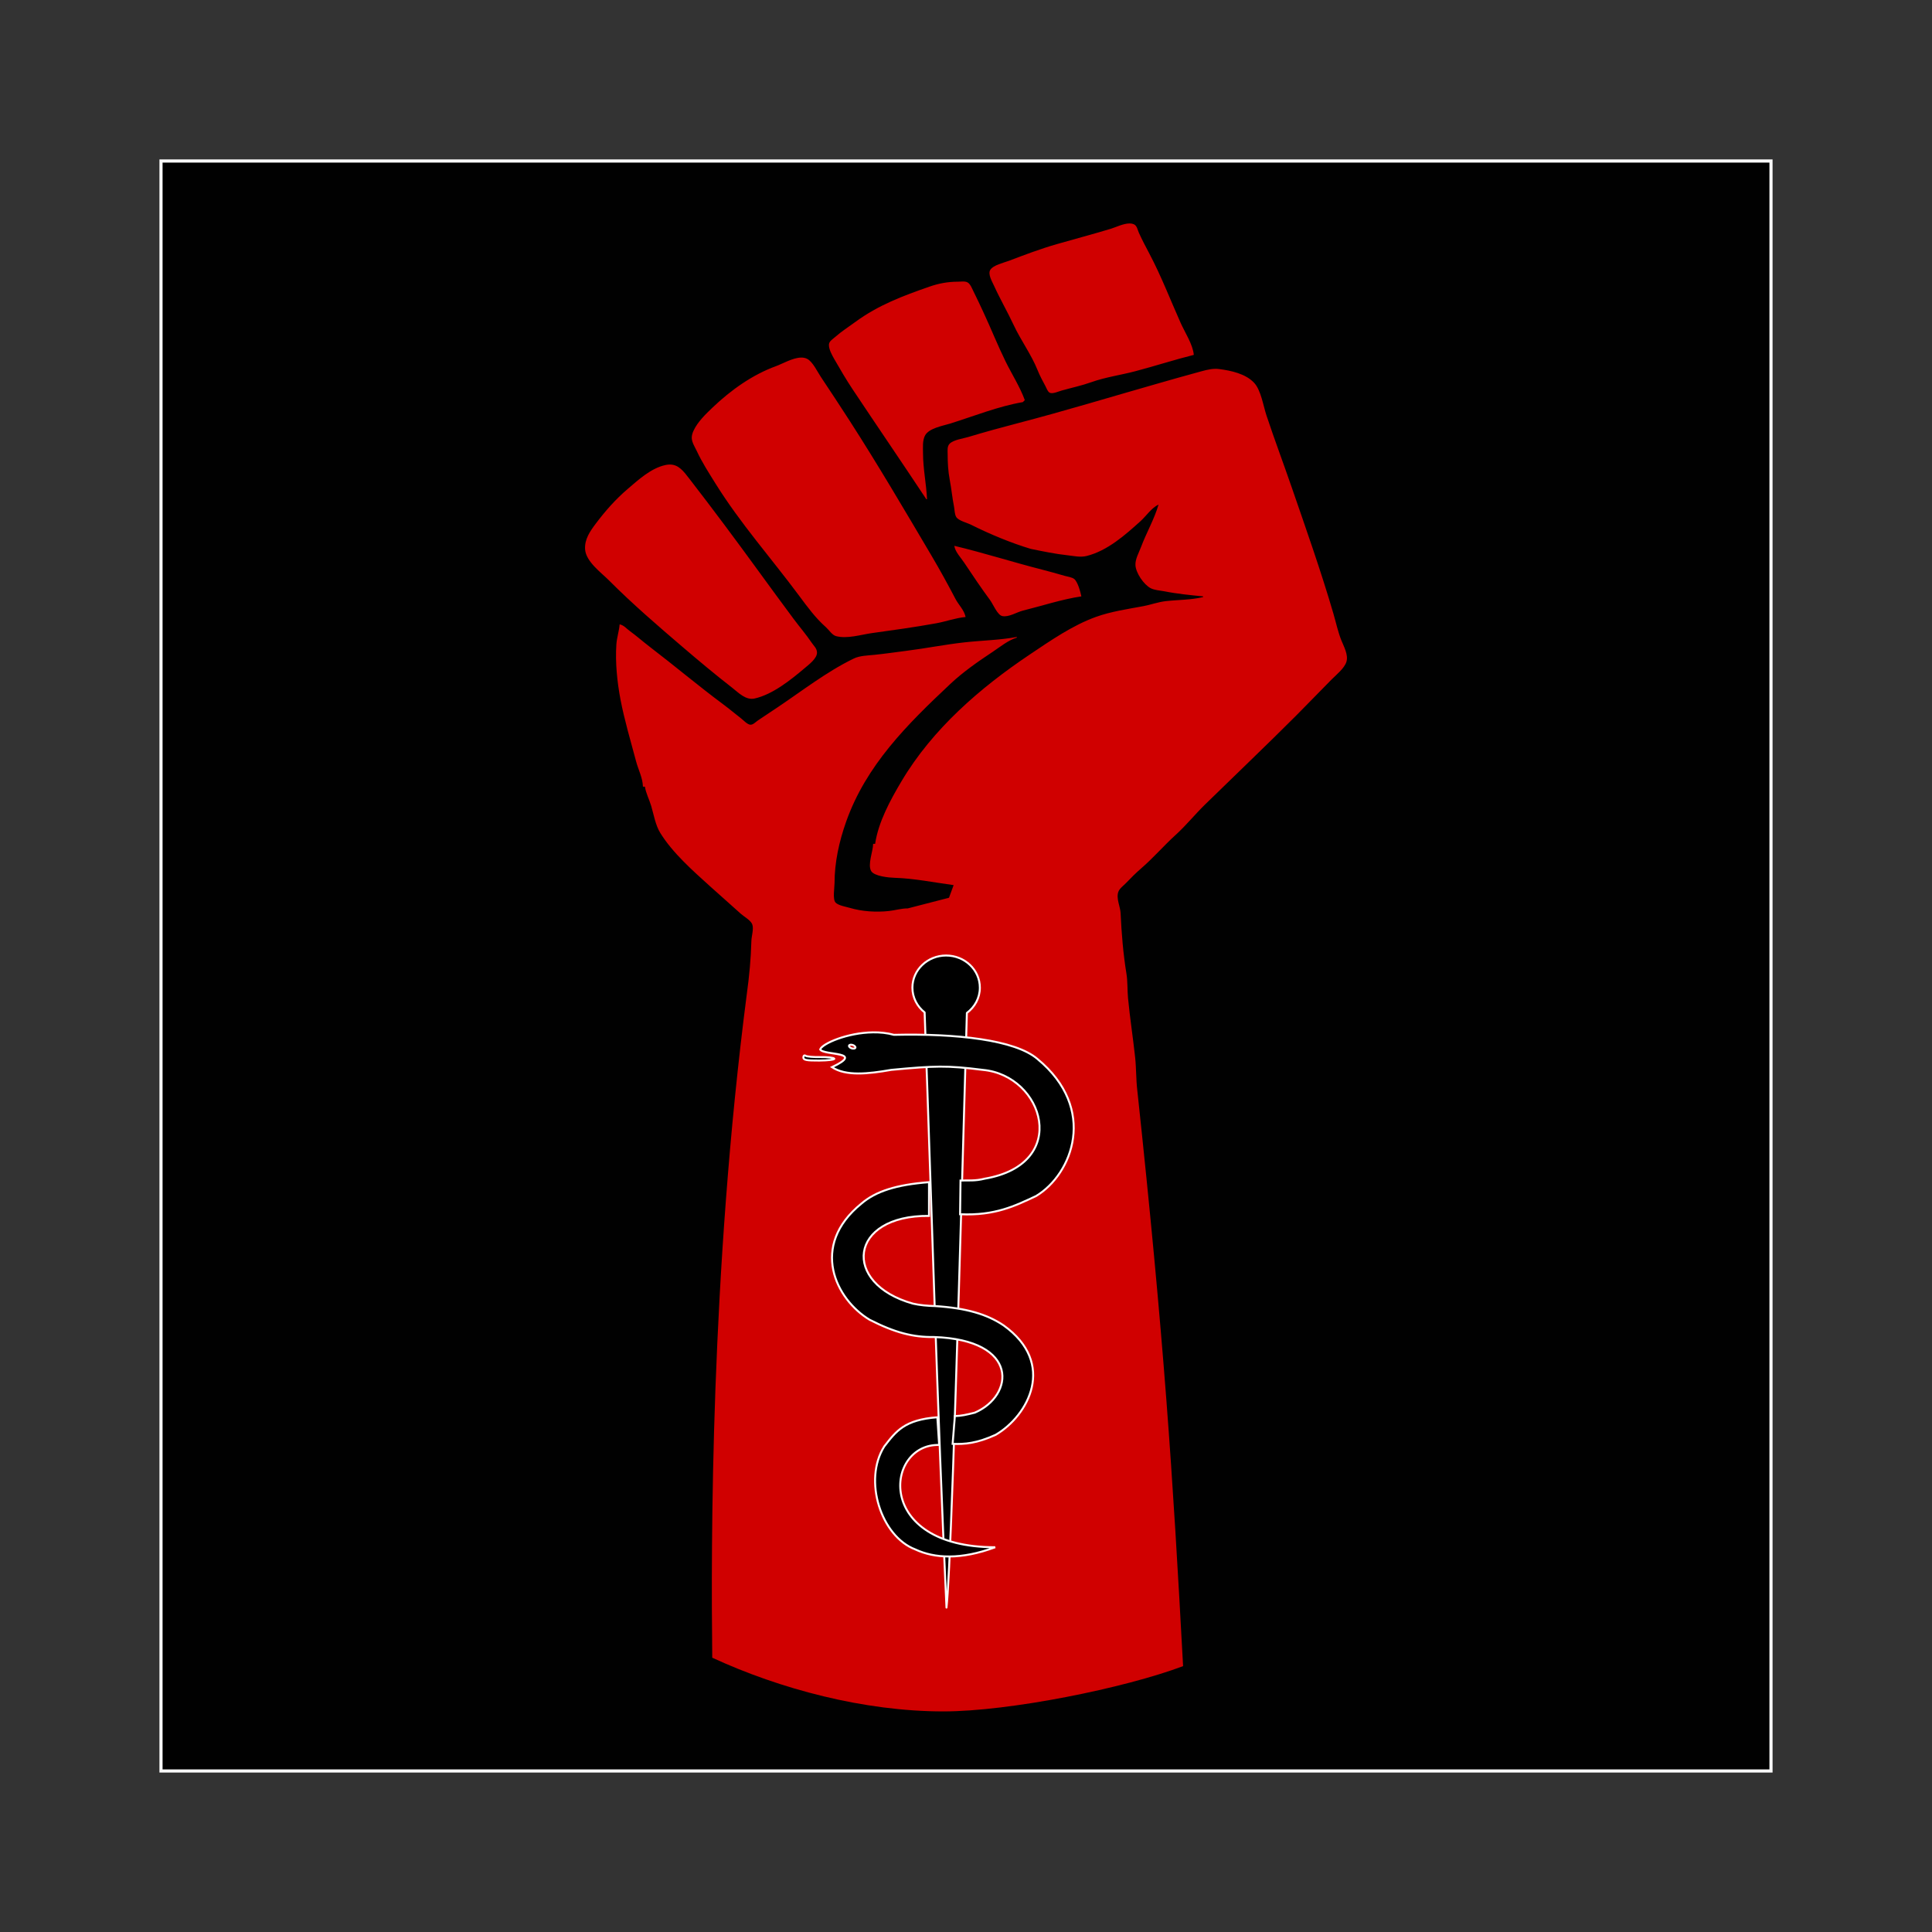 <svg:svg xmlns:dc="http://purl.org/dc/elements/1.1/" xmlns:ns2="http://creativecommons.org/ns#" xmlns:rdf="http://www.w3.org/1999/02/22-rdf-syntax-ns#" xmlns:svg="http://www.w3.org/2000/svg" height="2903.988" id="svg2" version="1.1" viewBox="-781.168 -237.912 2903.988 2903.988" width="2903.988">
  <svg:rect x="-781.168" y="-237.912" width="2903.988" height="2903.988" fill="#333333" stroke="none"/>
  <svg:defs id="defs4" />
  <svg:g id="layer1" transform="translate(453.494,318.043)">
    <svg:g id="g6844" style="fill:#d40000">
      <svg:rect height="2419.99" id="rect835" style="color:#000000;clip-rule:nonzero;display:inline;overflow:visible;visibility:visible;opacity:0.98;isolation:auto;mix-blend-mode:normal;color-interpolation:sRGB;color-interpolation-filters:linearRGB;solid-color:#000000;solid-opacity:1;fill:#000000;fill-opacity:1;fill-rule:nonzero;stroke:#ffffff;stroke-width:4.73;stroke-linecap:round;stroke-linejoin:miter;stroke-miterlimit:4;stroke-dasharray:none;stroke-dashoffset:0;stroke-opacity:1;color-rendering:auto;image-rendering:auto;shape-rendering:auto;text-rendering:auto;enable-background:accumulate" width="2419.99" x="-992.663" y="-313.957" />
      <svg:g id="g851" style="opacity:0.98" transform="translate(-2.105)">
        <svg:path d="m 465.531,-220.094 c -9.368,-0.109 -21.139,5.811 -28.688,8.094 -26.72,8.073 -54.2,15.315 -81,23.031 -24.92,7.174 -47.84,15.901 -72,25.062 -7.59,2.878 -23.599,6.411 -27.969,13.719 -3.89,6.493 3.006,17.763 5.656,23.656 9.06,20.073 20.27,39.223 29.5,59.031 10.78,23.137 26.471,44.173 36.031,67.969 3.38,8.408 7.461,16.019 11.781,24 1.6,2.955 3.275,8.187 6.375,9.875 4.19,2.28 13.365,-1.952 17.625,-3.156 15.03,-4.247 30.27,-7.431 45,-12.688 21.13,-7.54 44.07,-10.659 66,-16.438 29.48,-7.765 58.72,-17.245 88,-24.594 -1.37,-15.603 -13.38,-33.729 -19.75,-48 -15.56,-34.847 -29.257,-70.58 -46.938,-104 -5.5,-10.385 -11.056,-20.937 -15.906,-31.625 -2.01,-4.423 -2.629,-10.587 -7.719,-12.781 -1.824,-0.786 -3.838,-1.131 -6,-1.156 z m -251.094,87.25 c -2.678,0.018 -5.395,0.311 -7.594,0.312 -14.566,0.01 -28.461,2.597 -42.094,7.344 -40.129,13.972 -77.08,27.73 -111.906,53.344 -10.047,7.39 -20.644,14.084 -30,22.375 -3.231,2.863 -8.919,6.226 -9.375,10.938 -0.691,7.133 4.97,17.072 8.375,23 8.727,15.194 17.634,30.408 27.344,45 36.584,54.976 74.031,109.697 110.656,165 h 1 c -0.988,-23.024 -5.991,-45.854 -6,-69 0,-8.463 -1.126,-19.29 3.125,-27 6.077,-11.023 26.76,-14.338 37.875,-17.812 35.37,-11.057 72.46,-25.995 109,-32.188 l 3,-3 c -7.31,-19.975 -19.454,-38.9 -28.844,-58 -11.69,-23.774 -21.635,-48.813 -32.875,-73 -5.13,-11.05 -10.249,-22.107 -15.719,-33 -2.07,-4.142 -4.416,-10.617 -8.656,-12.969 -1.99,-1.102 -4.635,-1.362 -7.312,-1.344 z M -28.906,-18.469 c -12.509,0.421 -27.63,9.39 -37.25,12.875 -35.489,12.857 -68.036,36.182 -95.281,62.156 -10.33,9.849 -22.651,21.741 -28.688,34.906 -6.157,13.424 -0.366,19.169 5.156,31.031 7.837,16.839 17.799,32.154 27.625,47.969 37.335,60.095 84.075,112.588 125.937,169 12.332,16.619 24.596,33.474 40.25,47.281 4.371,3.855 9.336,11.856 15.094,13.406 16.852,4.535 37.335,-2.166 53.906,-4.469 32.386,-4.5 64.646,-8.94 97,-14.812 14.617,-2.654 29.193,-8.115 44,-9.406 -2.34,-10.924 -10.275,-17.752 -15.156,-27.062 C 192.12,322.338 180.337,300.824 167.625,279.312 127.353,211.167 87.401,143.039 44.531,76.469 c -14.255,-22.137 -28.732,-44.082 -43.344,-66 -5.128,-7.693 -12.062,-22.6 -20.375,-26.969 -2.916,-1.533 -6.216,-2.087 -9.719,-1.969 z M 131.844,809.469 c -9.791,0 -18.427,2.805 -28,3.875 -19.158,2.15 -40.583,0.814 -59,-4.656 -5.832,-1.73 -17.088,-3.507 -21.406,-7.938 -4.713,-4.83 -1.594,-22.781 -1.594,-29.281 0,-31.34 6.923,-62.54 17.312,-92 30.108,-85.37 92.119,-146.681 156.594,-207.281 19.567,-18.397 41.734,-33.699 64.094,-48.562 11.03,-7.335 23.18,-17.392 36,-21.156 v -1 c -25.88,4.805 -52.82,5.185 -79,8.125 -29.022,3.258 -58.004,9.032 -87,12.688 -15.963,2.013 -31.992,4.405 -48,6.031 -9.81,0.997 -22.018,1.19 -31,5.531 -40.433,19.54 -77.929,48.795 -115,73.625 l -29,19.344 c -3.197,2.14 -7.815,7.23 -12,6.5 -4.537,-0.79 -9.472,-6.293 -13,-9.062 -9.336,-7.32 -18.487,-14.951 -28,-22.031 -37.078,-27.59 -72.396,-57.423 -109,-85.375 -10.51,-8.025 -20.367,-16.772 -30.969,-24.5 -5.212,-3.799 -8.444,-8.382 -15.031,-9.875 -0.826,10.109 -4.212,19.854 -4.906,30 -1.845,26.937 1.13,56.479 6.156,82.906 5.865,30.84 15.392,62.744 23.469,93.094 3.384,12.72 9.891,24.52 10.281,38 h 3 c 1.484,9.91 6.591,19.4 9.438,29 3.918,13.22 6.331,28.79 13.75,40.75 18.638,30.05 48.792,56.554 74.812,80.094 15.242,13.79 30.771,27.274 46,41.094 4.806,4.35 15.381,10.035 17.469,16.375 2.244,6.82 -1.294,17.528 -1.469,24.688 -0.638,26.05 -3.19,53.16 -6.781,79 -54.581,420.53 -53.95,827.871 -52.02,998.252 101.796,46.994 227.979,80.723 347.461,80.723 99.262,0 272.557,-34.994 360.244,-68.065 -15.766,-292.121 -28.668,-491.116 -68.778,-865.004 -1.99,-16.46 -1.521,-33.406 -3.281,-49.906 -3.19,-29.74 -7.848,-59.29 -10.688,-89 -1.17,-12.2 -0.426,-24.92 -2.406,-37 -4.92,-30.06 -7.381,-60.53 -8.781,-91 -0.45,-9.86 -7.035,-22.06 -3.375,-32 1.91,-5.16 7.665,-9.15 11.375,-13 7.63,-7.92 14.637,-15.037 22.938,-22.188 18.18,-15.66 34.042,-34.193 51.812,-50.312 15.63,-14.18 29.011,-30.851 44.031,-45.531 45.69,-44.64 92,-88.719 137.25,-133.969 17.85,-17.85 35.19,-36.1 53,-54 7.1,-7.137 19.65,-17.086 22.5,-27 2.97,-10.329 -4.039,-22.847 -7.719,-32 -5.07,-12.574 -8.086,-26.944 -11.906,-40 -18.63,-63.781 -40.705,-126.143 -62.375,-189 C 696.814,141.104 683.212,105.017 671.062,68.469 666.332,54.272 662.825,30.538 652.625,19.562 639.745,5.707 617.764,1.078 599.844,-1.25 c -2.092,-0.272 -4.188,-0.366 -6.281,-0.312 -9.071,0.233 -18.106,3.15 -26.719,5.469 -20.41,5.496 -40.69,11.364 -61,17.156 -69.24,19.739 -138.36,40.809 -208,58.938 -25.11,6.536 -50.19,13.433 -75,20.906 -7.961,2.399 -21.647,4.059 -27.781,9.875 -4.231,4.013 -3.219,10.403 -3.219,15.688 0,13.093 0.728,26.141 3.188,39 2.546,13.313 3.721,26.703 6.375,40 0.969,4.857 0.744,11.543 3.438,15.812 3.468,5.496 16.18,8.527 22,11.438 28.155,14.105 60.537,27.546 90,36.375 18.13,3.69 36.61,7.564 55,9.562 9.53,1.035 19.39,3.478 29,1.062 31.14,-7.828 57.75,-31.373 81,-52.406 8.57,-7.753 16.46,-19.927 27,-24.844 -6.28,21.807 -18.436,42.669 -26.406,64 -3.05,8.137 -8.773,18.085 -8.312,27 0.61,11.878 12.49,29.181 22.75,34.625 6.08,3.226 14.279,3.443 20.969,4.781 18.87,3.773 38.95,5.698 58,7.594 v 1 c -18.21,4.486 -37.52,4.05 -56,6.125 -11.64,1.306 -22.75,5.51 -34,7.594 -23.4,4.33 -48.56,8.03 -71,16.094 -35.17,12.641 -68.13,35.512 -99,56.188 -75.28,50.431 -146.788,112.32 -193.438,191 -16.738,28.23 -34.718,61.05 -39.562,94 h -3 c -0.008,10.78 -8.61,31.073 -2.969,40.812 4.567,7.89 26.691,9.947 34.969,10.188 29.597,0.87 59.729,7.06 89,11 l -6.969,19 z M -226,142.281 c -1.925,0.018 -3.962,0.251 -6.156,0.719 -21.715,4.631 -40.673,22.081 -57,36.062 -18.245,15.625 -33.781,33.207 -48.156,52.406 -8.484,11.331 -16.642,23.109 -15.812,38 1.036,18.573 24.03,35.026 35.969,47 35.581,35.682 72.754,67.65 110.938,100.312 24.362,20.838 48.804,41.252 74.062,60.906 9.83,7.64 20.54,19.28 34,16.25 26.969,-6.06 54.436,-28.078 75.031,-45.562 6.111,-5.188 19.191,-14.837 18.594,-23.906 -0.405,-6.15 -4.594,-9.344 -7.75,-14.031 -8.49,-12.61 -18.321,-23.96 -27.344,-36.062 -34.766,-46.634 -68.645,-94.15 -103.656,-140.906 -17.591,-23.493 -35.205,-46.773 -53.219,-70 -8.603,-11.091 -16.026,-21.311 -29.5,-21.188 z m 427.844,122.188 c 1.305,8.979 9.705,17.578 14.656,25 12.743,19.1 25.672,38.373 39.312,56.844 4.24,5.742 10.849,22.261 18.219,23.75 9.83,1.984 21.684,-5.921 30.844,-8.188 28.62,-7.086 58.779,-17.112 87.969,-21.406 -1.38,-6.642 -5.326,-21.692 -10.656,-26.062 -3.4,-2.792 -10.154,-3.58 -14.344,-4.781 -11.29,-3.237 -22.62,-6.479 -34,-9.375 -44.29,-11.272 -87.81,-25.256 -132,-35.781 z" id="path6792" style="fill:#d40000;stroke:none" />
        <svg:g id="g842" style="fill:#000000;stroke:#ffffff;stroke-width:3">
          <svg:path d="m 189.555,880.271 c -27.992,0 -50.667,21.635 -50.667,48.31 0,14.966 7.137,28.356 18.354,37.216 10.85,297.976 18.749,589.845 32.862,894.609 4.311,-38.719 11.862,-219.567 30.663,-893.81 11.841,-8.841 19.497,-22.561 19.497,-38.005 0,-26.673 -22.718,-48.31 -50.71,-48.31 z" id="path2989" style="fill:#000000;stroke:#ffffff;stroke-width:3;stroke-linecap:round;stroke-linejoin:round" />
          <svg:path d="m 21.473,1035.324 c -0.793,-1.479 -10.099,-2.545 -20.681,-2.372 -10.582,0.185 -20.697,-0.714 -22.477,-1.977 -1.778,-1.264 -3.277,-0.123 -3.33,2.533 -0.082,3.823 4.907,4.797 23.916,4.669 13.208,-0.09 23.363,-1.372 22.571,-2.853 z" id="path2858" style="fill:#000000;stroke:#ffffff;stroke-width:3" />
          <svg:path d="m 79.486,995.765 c -38.32,0.545 -76.046,16.837 -79.253,25.658 4.94,9.477 68.745,2.578 17.74,26.689 20.75,13.607 53.784,10.295 88.963,4.067 66.148,-6.158 83.323,-6.841 137.836,0 91.693,8.451 132.565,141.488 2.713,163.551 -14.952,3.775 -24.625,2.278 -36.29,2.767 l -0.651,50.668 c 52.64,2.457 82.858,-12.703 114.241,-27.394 54.35,-32.619 93.043,-130.862 2.06,-205.978 -33.636,-28.837 -122.017,-38.432 -215.785,-36.29 -10.072,-2.825 -20.843,-3.896 -31.572,-3.744 z m -33.089,18.607 c 0.846,0 1.837,0.107 2.82,0.433 2.626,0.861 4.407,2.702 3.961,4.068 -0.449,1.368 -2.963,1.781 -5.587,0.924 -2.626,-0.861 -4.409,-2.701 -3.961,-4.07 0.281,-0.854 1.356,-1.325 2.767,-1.355 z" id="path3762" style="fill:#000000;stroke:#ffffff;stroke-width:3" />
          <svg:path d="m 163.831,1220.959 c -49.504,3.863 -80.154,13.826 -101.548,32.166 -78.661,63.866 -38.355,144.26 12.315,174.663 37.892,19.304 65.085,26.382 96.557,25.93 129.751,4.251 120.719,88.393 61.46,113.698 -13.472,3.311 -19.409,4.745 -29.919,5.176 l -3.334,41.692 c 18.002,0.789 36.438,-0.724 64.715,-13.615 48.968,-28.621 91.771,-107.214 11.879,-164.419 -25.162,-16.97 -56.371,-26.028 -102.586,-29.026 -11.457,-0.276 -23.585,-1.354 -33.624,-3.685 -107.716,-30.03 -96.624,-133.158 24.084,-131.87 z" id="path3762-1" style="fill:#000000;stroke:#ffffff;stroke-width:3" />
          <svg:path d="m 176.364,1574.31 2.736,41.672 c -81.031,-2.332 -98.83,153.808 84.209,153.715 -51.411,19.045 -90.91,16.936 -120.17,3.239 -51.354,-19.462 -78.657,-103.962 -46.526,-154.826 17.971,-23.13 30.249,-39.936 79.749,-43.8 z" id="path3762-1-4" style="fill:#000000;stroke:#ffffff;stroke-width:3" />
        </svg:g>
      </svg:g>
    </svg:g>
  </svg:g>
</svg:svg>